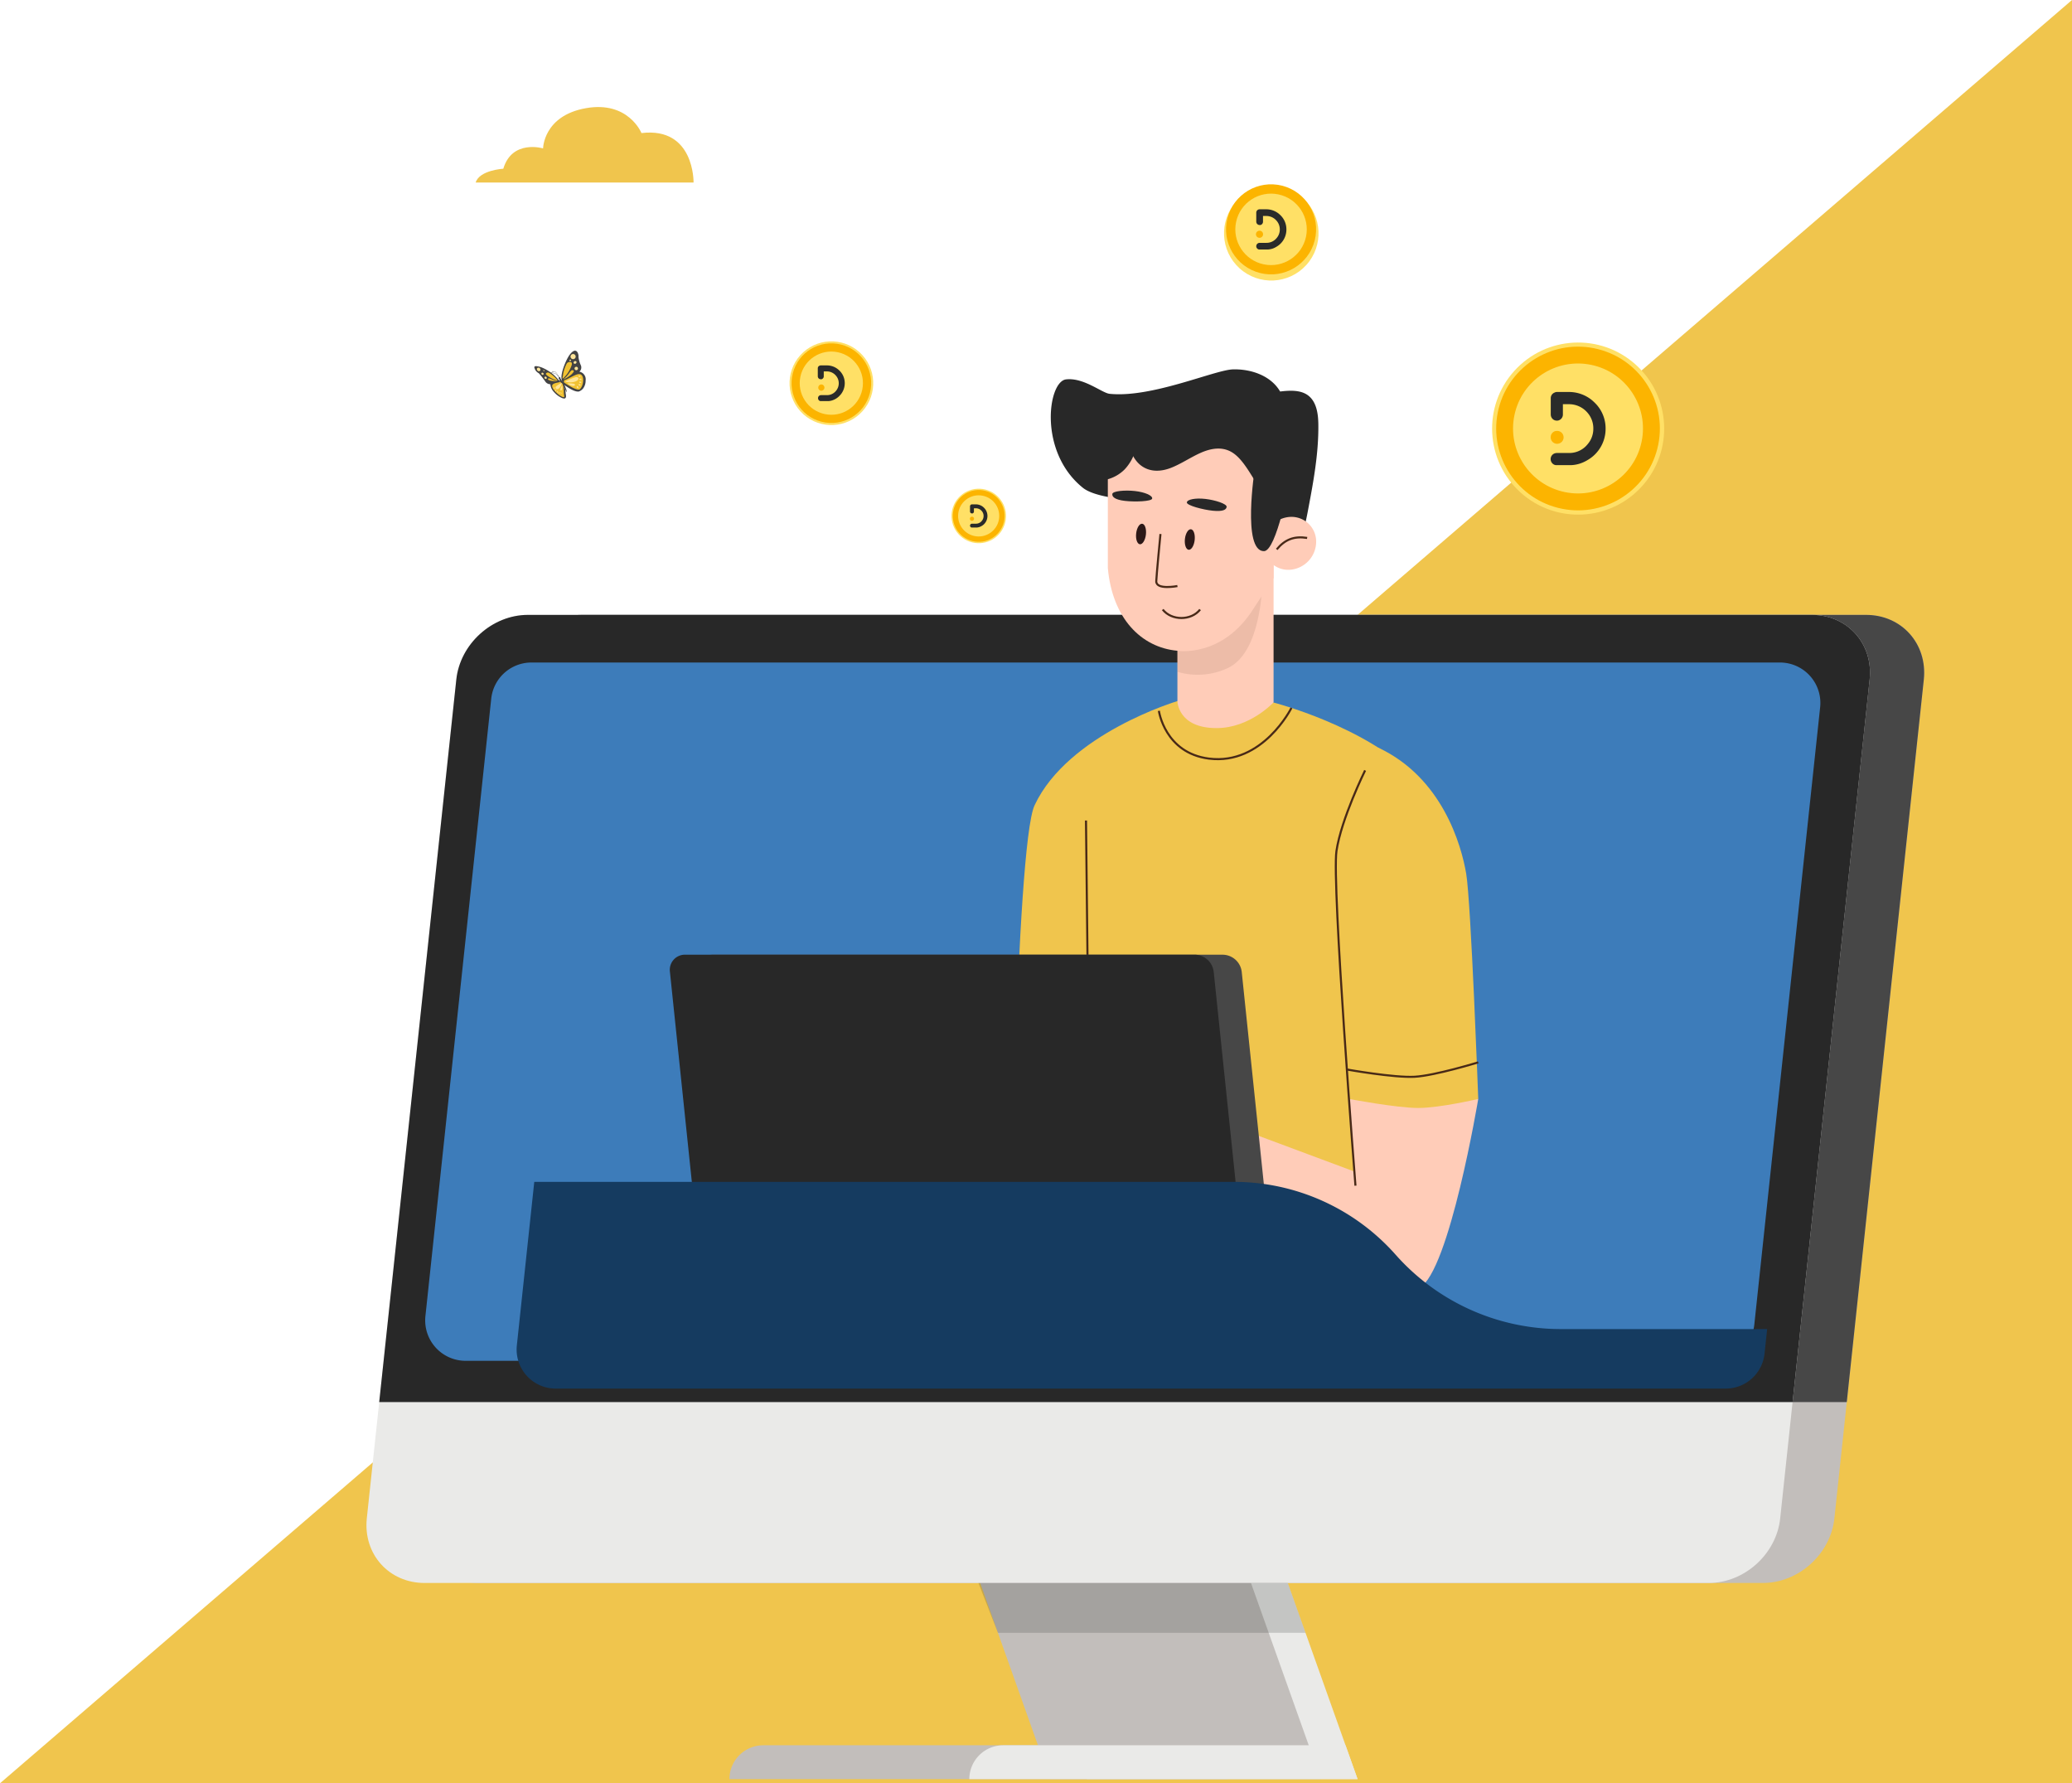 <svg xmlns="http://www.w3.org/2000/svg" viewBox="0 0 749.23 644.74"><defs><style>.cls-1{fill:#ffe066;}.cls-2{fill:#fcb400;}.cls-3{fill:#2a2b2a;}.cls-4{fill:#434343;}.cls-4,.cls-5,.cls-6{fill-rule:evenodd;}.cls-5{fill:#f1c232;}.cls-6{fill:#ffe599;}.cls-7{fill:#f0c54d;}.cls-8{fill:#c2bebb;}.cls-9{fill:#eaeae8;}.cls-10{fill:#474747;}.cls-11{fill:#282828;}.cls-12{fill:#3d7cba;}.cls-13{fill:#303231;opacity:0.2;}.cls-14{fill:#ffccb8;}.cls-15{fill:none;stroke:#482917;stroke-miterlimit:10;stroke-width:0.75px;}.cls-16{fill:#482917;opacity:0.1;}.cls-17{fill:#2c1817;}.cls-18{fill:#575461;}.cls-19{fill:#292929;}.cls-20{fill:#153b60;}</style></defs><title>pricing-bg</title><g id="Layer_2" data-name="Layer 2"><g id="Layer_1-2" data-name="Layer 1"><circle class="cls-1" cx="353.91" cy="186.54" r="9.85" transform="translate(-21.57 324.6) rotate(-47.98)"/><circle class="cls-2" cx="353.91" cy="186.54" r="9.37" transform="translate(86.39 484) rotate(-75.83)"/><circle class="cls-1" cx="353.91" cy="186.54" r="7.44" transform="translate(98.86 494.76) rotate(-78.19)"/><path class="cls-3" d="M351.44,182.35h1.49a4.21,4.21,0,0,1,2.51.89c.12.1.29.26.52.49a4.12,4.12,0,0,1,1.1,2.75v.13a4.2,4.2,0,0,1-1.25,2.92,3.86,3.86,0,0,1-.82.62,6,6,0,0,1-.59.3,3.93,3.93,0,0,1-1.23.28h-1.83a.61.61,0,0,1-.35-.18.69.69,0,0,1-.23-.51.7.7,0,0,1,.41-.64.83.83,0,0,1,.32-.06h1.38a2.71,2.71,0,0,0,1.91-.75,3.59,3.59,0,0,0,.47-.59,2.62,2.62,0,0,0,.41-1.38v-.14a2.66,2.66,0,0,0-.65-1.71,2.76,2.76,0,0,0-2.22-1h-.62v1.14a.7.7,0,0,1-.52.72.62.62,0,0,1-.18,0h0a.69.69,0,0,1-.65-.41.81.81,0,0,1-.06-.31v-1.85a.69.69,0,0,1,.45-.66A.68.68,0,0,1,351.44,182.35Z"/><path class="cls-2" d="M351.48,186.81h0a.73.73,0,0,1,.72.75.73.73,0,0,1-.4.65.88.88,0,0,1-.33.08.73.73,0,0,1-.68-.43,1,1,0,0,1-.07-.31.74.74,0,0,1,.4-.65A.71.71,0,0,1,351.48,186.81Z"/><circle class="cls-1" cx="300.63" cy="138.54" r="15.13" transform="translate(-3.53 269.15) rotate(-47.98)"/><circle class="cls-2" cx="300.63" cy="138.54" r="14.39" transform="translate(92.7 396.1) rotate(-75.83)"/><circle class="cls-1" cx="300.63" cy="138.54" r="11.43" transform="translate(103.47 404.44) rotate(-78.19)"/><path class="cls-3" d="M296.84,132.11h2.29a6.38,6.38,0,0,1,3.84,1.37,8.68,8.68,0,0,1,.81.75,6.28,6.28,0,0,1,1.68,4.22v.2a6.4,6.4,0,0,1-1.92,4.48,5.9,5.9,0,0,1-1.25,1,6.1,6.1,0,0,1-.91.46,5.62,5.62,0,0,1-1.88.43h-2.81a1,1,0,0,1-.55-.26,1.1,1.1,0,0,1-.34-.8,1.06,1.06,0,0,1,.62-1,1.16,1.16,0,0,1,.49-.1H299a4.13,4.13,0,0,0,2.93-1.16,4.41,4.41,0,0,0,.73-.9,4.14,4.14,0,0,0,.63-2.11v-.23a4.14,4.14,0,0,0-1-2.62,4.27,4.27,0,0,0-3.42-1.56h-1V136a1.09,1.09,0,0,1-.8,1.11l-.27,0h0a1.05,1.05,0,0,1-1-.64,1.23,1.23,0,0,1-.09-.47V133.2a1,1,0,0,1,.68-1A1,1,0,0,1,296.84,132.11Z"/><path class="cls-2" d="M296.9,139H297a1.09,1.09,0,0,1,.91.5,1.13,1.13,0,0,1,.2.64,1.11,1.11,0,0,1-.62,1,1.2,1.2,0,0,1-.51.13,1.13,1.13,0,0,1-1-.67,1.24,1.24,0,0,1-.1-.47,1.11,1.11,0,0,1,.61-1A1.06,1.06,0,0,1,296.9,139Z"/><path class="cls-4" d="M193.28,132.57a.45.45,0,0,1,.37-.19c1.43,0,3.35.76,5.69,2.42s4.65,5.53,3.78,2.48c-.6-2.1,1.63-7.39,2.86-9,.91-1.21,1.69-1.68,2.3-1.41.77.34,1,1.74.89,2.17a10.07,10.07,0,0,0,.85,3,2,2,0,0,1-.52,2.34,2.81,2.81,0,0,1,2.26,3.19,4.66,4.66,0,0,1-1,3,3.64,3.64,0,0,1-1.51,1,.68.68,0,0,1-.26,0c-2.24,0-5.88-3.32-5.12-2.3a8.12,8.12,0,0,1,.67,3c.14.69.24,1.39-.12,1.68a.65.65,0,0,1-.43.13,2.57,2.57,0,0,1-1-.29,8.14,8.14,0,0,1-2.67-2.05,4.56,4.56,0,0,1-1.31-2.82,2.21,2.21,0,0,1-1.85-1,26.89,26.89,0,0,0-2.36-3,2.92,2.92,0,0,1-1.51-1.84A.48.48,0,0,1,193.28,132.57Z"/><path class="cls-5" d="M204.21,137.38c-.24,0-.41.65-.28.86a.35.35,0,0,0,.14.13,30.11,30.11,0,0,0,3,1.8c1.33.61,2.36,1,2.76.39,1.41-1.43,1.74-6.14-1.15-5.2C207.18,135.84,205,137.24,204.21,137.38Z"/><path class="cls-6" d="M206.41,129.36a.93.93,0,1,0,.39-1.26A.93.93,0,0,0,206.41,129.36Z"/><path class="cls-6" d="M207.44,131.31a.58.58,0,0,0,1-.55.58.58,0,0,0-1,.55Z"/><path class="cls-6" d="M205.93,130.42a.29.29,0,0,0,.39.12.28.28,0,0,0,.12-.39.29.29,0,0,0-.51.27Z"/><path class="cls-6" d="M207.83,133.51a.62.62,0,1,0,.26-.83A.61.61,0,0,0,207.83,133.51Z"/><path class="cls-5" d="M203.71,136.72a10.62,10.62,0,0,0,2.21-2.88c1-1.91,1.1-2.66.54-2.88a1.28,1.28,0,0,0-1.64.71,13.14,13.14,0,0,0-1.19,3.52,10.76,10.76,0,0,1-.21,1.3C203.35,136.78,203.42,137,203.71,136.72Z"/><path class="cls-5" d="M204,137.09a13.87,13.87,0,0,0,2.68-1.76c.78-.8.95-1.16.71-1.35a.66.66,0,0,0-.93.1c-.11.12-.27.3-.43.5a10.85,10.85,0,0,1-2.11,2.39C203.78,137.08,203.8,137.2,204,137.09Z"/><path class="cls-6" d="M209.14,136c0,.14.15.27.37.29s.4-.07.42-.21-.15-.27-.37-.29S209.16,135.84,209.14,136Z"/><path class="cls-6" d="M209.48,137.12c0,.14.16.26.38.28s.4-.08.41-.22-.15-.27-.37-.29S209.49,137,209.48,137.12Z"/><path class="cls-6" d="M209.42,138.09c0,.14.11.3.32.35s.41,0,.44-.15-.1-.29-.32-.34S209.45,138,209.42,138.09Z"/><path class="cls-6" d="M209.89,139.36c.08-.12,0-.31-.2-.42s-.4-.11-.47,0,0,.31.2.42S209.82,139.48,209.89,139.36Z"/><path class="cls-6" d="M209.06,140.28c.12-.08.11-.29,0-.47s-.33-.25-.44-.17-.1.29,0,.47S209,140.36,209.06,140.28Z"/><path class="cls-6" d="M208.33,136.31a18.89,18.89,0,0,0-3,1.15c-.95.39-1.43.66.3.76C209.24,138.43,210,136.34,208.33,136.31Z"/><path class="cls-6" d="M207.61,138.77a10.89,10.89,0,0,0-1.79-.17c-.57,0-.89,0,0,.46C207.53,140.07,208.44,139.21,207.61,138.77Z"/><path class="cls-5" d="M202.61,138c.11-.12.78.14.86.33a.4.4,0,0,1,0,.15,22,22,0,0,1,.42,3.1c-.07,1.1.38,2.1-.08,2-1.24,0-5.29-3.53-3.85-4.66C200.71,138.32,202.29,138.34,202.61,138Z"/><path class="cls-6" d="M200.56,140.05a.36.36,0,0,1,.05.38c-.06.13-.17.19-.25.12a.34.34,0,0,1-.05-.38C200.37,140,200.48,140,200.56,140.05Z"/><path class="cls-6" d="M201.09,140.88a.36.36,0,0,1,0,.38c-.06.13-.18.19-.26.11a.34.34,0,0,1,0-.37C200.89,140.86,201,140.81,201.09,140.88Z"/><path class="cls-6" d="M201.66,141.39a.42.42,0,0,1,.09.38c0,.15-.14.23-.23.18a.42.42,0,0,1-.09-.38C201.47,141.42,201.57,141.34,201.66,141.39Z"/><path class="cls-6" d="M202.21,142.38c-.09,0-.16-.19-.17-.36s.06-.29.15-.26.17.18.18.35S202.3,142.4,202.21,142.38Z"/><path class="cls-6" d="M203,142.41c-.08,0-.19-.1-.25-.27s0-.33,0-.35.19.1.25.28S203.07,142.39,203,142.41Z"/><path class="cls-6" d="M201,139.77a8.17,8.17,0,0,1,1.57-1.06c.52-.33.83-.46.33.6C201.9,141.48,200.49,140.74,201,139.77Z"/><path class="cls-6" d="M202.6,140.73a7,7,0,0,1,.47-1.12c.16-.36.27-.54.27.23C203.36,141.41,202.58,141.45,202.6,140.73Z"/><path class="cls-4" d="M202.81,137.08a18.44,18.44,0,0,1,1.4,2.36c.64,1.32.81,2.18.63,2.23s-.47-1.32-.91-1.94a3.57,3.57,0,0,1-.54-1,7,7,0,0,1-.75-.64,1.46,1.46,0,0,1-.33-1.12C202.38,136.64,202.6,136.82,202.81,137.08Z"/><path class="cls-4" d="M202,136.65a.34.34,0,1,1,.67.14.34.34,0,0,1-.67-.14Z"/><path class="cls-4" d="M202.22,136.62l.08-.05a9.32,9.32,0,0,0-1.26-2,2.25,2.25,0,0,0-1.18-.31l0,.08a2.2,2.2,0,0,1,1.14.3,5.9,5.9,0,0,1,1,1.48,4,4,0,0,0-1-1,7.36,7.36,0,0,0-1.52-.42l0,.09a6.88,6.88,0,0,1,1.5.41A6.2,6.2,0,0,1,202.22,136.62Z"/><path class="cls-4" d="M199.65,134.31c0,.05.07.1.18.1s.21,0,.22-.1-.07-.1-.18-.1S199.66,134.25,199.65,134.31Z"/><path class="cls-4" d="M199.18,134.65s0,.12.14.15a.2.2,0,0,0,.22,0s0-.12-.14-.15S199.2,134.6,199.18,134.65Z"/><path class="cls-6" d="M195.42,133.55a.53.53,0,0,1-.53.65.76.76,0,0,1-.75-.63.53.53,0,0,1,.53-.64A.77.77,0,0,1,195.42,133.55Z"/><path class="cls-6" d="M196.57,135.13a.33.33,0,0,1-.33.4.48.48,0,0,1-.47-.39.33.33,0,0,1,.33-.4A.47.47,0,0,1,196.57,135.13Z"/><path class="cls-6" d="M196.86,134a.16.16,0,0,1-.16.2.23.23,0,0,1-.24-.19.17.17,0,0,1,.17-.2A.24.24,0,0,1,196.86,134Z"/><path class="cls-6" d="M197.71,136.57a.35.35,0,0,1-.35.42.5.5,0,0,1-.49-.41.35.35,0,0,1,.35-.42A.5.5,0,0,1,197.71,136.57Z"/><path class="cls-5" d="M201.42,137.53a8.61,8.61,0,0,1-2.43-1c-1.36-.81-1.74-1.23-1.53-1.54a.86.86,0,0,1,1.21-.12,11,11,0,0,1,2.14,1.71,8.52,8.52,0,0,0,.68.71C201.65,137.45,201.69,137.59,201.42,137.53Z"/><path class="cls-5" d="M201.37,137.81a10.62,10.62,0,0,1-2.23-.16c-.77-.23-1-.38-1-.58s.25-.33.56-.24l.45.15a8.66,8.66,0,0,0,2.17.73C201.48,137.73,201.52,137.81,201.37,137.81Z"/><circle class="cls-1" cx="459.65" cy="82.94" r="17.12" transform="matrix(0.67, -0.74, 0.74, 0.67, 90.35, 368.91)"/><circle class="cls-2" cx="459.65" cy="82.94" r="16.28" transform="translate(266.68 508.28) rotate(-75.83)"/><circle class="cls-1" cx="459.65" cy="82.94" r="12.92" transform="translate(284.35 515.87) rotate(-78.19)"/><path class="cls-3" d="M455.36,75.67H458a7.19,7.19,0,0,1,4.35,1.55,9.42,9.42,0,0,1,.91.85,7.08,7.08,0,0,1,1.9,4.77v.23a7.15,7.15,0,0,1-3.59,6.14,7.17,7.17,0,0,1-1,.52,6.51,6.51,0,0,1-2.12.48h-3.18a1.09,1.09,0,0,1-.62-.3,1.2,1.2,0,0,1-.39-.9,1.22,1.22,0,0,1,.71-1.1,1.42,1.42,0,0,1,.55-.11h2.4a4.66,4.66,0,0,0,3.32-1.31,5.84,5.84,0,0,0,.82-1,4.7,4.7,0,0,0,.71-2.39v-.25a4.7,4.7,0,0,0-1.13-3,4.83,4.83,0,0,0-3.86-1.76h-1.08v2a1.23,1.23,0,0,1-.9,1.26,2,2,0,0,1-.31,0h0a1.2,1.2,0,0,1-1.13-.73,1.5,1.5,0,0,1-.1-.52V76.9a1.21,1.21,0,0,1,1.18-1.23Z"/><path class="cls-2" d="M455.43,83.41h.07a1.27,1.27,0,0,1,1,.56,1.31,1.31,0,0,1,.22.74,1.25,1.25,0,0,1-.7,1.13,1.53,1.53,0,0,1-.58.14,1.29,1.29,0,0,1-1.18-.76,1.57,1.57,0,0,1-.11-.53,1.3,1.3,0,0,1,1.25-1.28Z"/><path class="cls-7" d="M172,66h78.79s.41-20.19-18.84-17.89c0,0-4.7-11.72-20.08-9s-15.49,14.54-15.49,14.54S185.17,50.31,182,61C182,61,173.34,61.5,172,66Z"/><polyline class="cls-7" points="0 644.74 749.23 644.74 749.23 0"/><path class="cls-8" d="M439.49,631H276a12.24,12.24,0,0,0-12.24,12.24H443.84Z"/><polygon class="cls-9" points="490.89 643.21 392.98 643.21 337.41 487.08 435.32 487.08 490.89 643.21"/><polygon class="cls-8" points="477.58 643.21 379.67 643.21 324.1 487.08 422.01 487.08 477.58 643.21"/><path class="cls-8" d="M173.12,572.32H637.44c12.91,0,24.49-10.43,25.87-23.35,6.79-63.64,25.55-239.67,32.34-303.31,1.37-12.91-8-23.35-20.89-23.35H210.45c-12.91,0-24.5,10.47-25.87,23.38L152.24,548.94C150.86,561.85,160.21,572.32,173.12,572.32Z"/><path class="cls-10" d="M695.65,245.69,667.79,506.92H156.72l27.86-261.23c1.37-12.91,13-23.38,25.87-23.38H674.77C687.68,222.31,697,232.78,695.65,245.69Z"/><path class="cls-9" d="M153.53,572.32H617.84c12.92,0,24.5-10.43,25.87-23.35,6.79-63.64,25.56-239.67,32.34-303.31,1.38-12.91-8-23.35-20.89-23.35H190.86c-12.92,0-24.5,10.47-25.88,23.38L132.64,548.94C131.27,561.85,140.62,572.32,153.53,572.32Z"/><path class="cls-11" d="M676.06,245.69,648.2,506.92H137.12L165,245.69c1.38-12.91,13-23.38,25.88-23.38H655.17C668.08,222.31,677.43,232.78,676.06,245.69Z"/><path class="cls-12" d="M658.16,255.7,634.35,478.94A14.61,14.61,0,0,1,619.82,492H168.36a14.62,14.62,0,0,1-14.53-16.17l23.8-223.23a14.62,14.62,0,0,1,14.54-13.07H643.62A14.62,14.62,0,0,1,658.16,255.7Z"/><path class="cls-9" d="M486.53,631H362.75a12.24,12.24,0,0,0-12.24,12.24H490.89Z"/><polygon class="cls-13" points="353.8 572.32 465.66 572.32 472.07 590.33 360.85 590.33 353.8 572.32"/><path class="cls-7" d="M512.82,476.18s8.43-185.77-1.12-195.39C493.47,262.41,460.52,254,460.52,254l-34.77-.52s-39.49,11.73-51.65,37.67C367.23,305.79,365,465.64,365,465.64s39.13,16.13,84.23,17.87S512.82,476.18,512.82,476.18Z"/><path class="cls-14" d="M534.53,397.32s-10.42,62.42-21.26,68.32c-6.44,3.51-65.14-22.07-65.14-22.07l-3.39-36.78,45.07,16.8-2-26.27Z"/><path class="cls-15" d="M392.69,296.66s1.06,92.87,1.19,115.75"/><path class="cls-11" d="M412.41,181c-5.43-.32-16.59-1.24-20.83-4.63-16.21-13-12.67-38.43-6.11-39.2,6.4-.75,13,4.92,15.76,5.21,15.22,1.57,38-8.64,44.59-8.83s13.76,2.29,17.07,8c3.35-.4,7.27-.64,10,1.33,3.17,2.29,3.78,6.71,3.82,10.61.13,10.54-1.84,21-3.8,31.33-.76,4-1.58,8.17-3.91,11.54a20.57,20.57,0,0,1-9.18,6.87,33.71,33.71,0,0,1-16.25,2.44c-9-.88-17.26-5.35-24.57-10.66C413.28,190.86,416.14,187,412.41,181Z"/><path class="cls-14" d="M456.9,197a8.92,8.92,0,0,0,9.51,9,10.22,10.22,0,0,0,9.51-10.11,8.92,8.92,0,0,0-9.51-9A10.21,10.21,0,0,0,456.9,197Z"/><path class="cls-14" d="M460.52,202.93v51s-8.55,9.31-20.6,9.31c-14.17,0-14.17-9.83-14.17-9.83V202.93Z"/><path class="cls-16" d="M456.6,202.93s1.55,31.53-12.34,38.46a25.67,25.67,0,0,1-18.51,1.5v-40Z"/><path class="cls-14" d="M400.59,158.17v47.2c1.61,18.07,12,28.73,25.16,29.91,0,0,16.38,2.72,27.67-15.47l7.1-10.81V158.17Z"/><path class="cls-11" d="M429.16,181.65c-.12,1.08,5.82,2.64,9.39,3s4.91-.33,5-1.41-4.15-2.46-7.72-2.86S429.28,180.56,429.16,181.65Z"/><path class="cls-17" d="M428.46,194.86c-.23,2,.37,3.8,1.35,3.91s1.95-1.46,2.18-3.51-.37-3.8-1.34-3.91S428.69,192.81,428.46,194.86Z"/><path class="cls-11" d="M416.63,180.23c-.12,1.08-6.26,1.28-9.83.87s-4.71-1.42-4.59-2.5,4.59-1.47,8.17-1.07S416.75,179.14,416.63,180.23Z"/><path class="cls-17" d="M414.36,193.27c-.23,2-1.21,3.62-2.18,3.51s-1.58-1.86-1.35-3.91,1.21-3.62,2.19-3.51S414.59,191.22,414.36,193.27Z"/><path class="cls-15" d="M472.66,194.49c-4.66-.74-8,.51-11,4.14"/><path class="cls-11" d="M462,182.35c-6.94-2.4-10-14.94-16.6-18.87-3.51-2.09-7.54-1.39-11.17.21s-7.09,4-10.76,5.44-7.78,1.67-11.11-1-5.5-8.82-4-13.85a1.67,1.67,0,0,0,1.55,1.1c15.25-1.47,29.71-9.66,44.65-5,4.3,1.35,9,3.68,11.05,9.28C468.07,166.34,464.22,175.58,462,182.35Z"/><path class="cls-11" d="M453.7,169.7s-4.63,29.57,3.34,29.57c4.56,0,9.3-25.75,9.3-25.75Z"/><path class="cls-15" d="M419.62,193.07s-1.48,15.29-1.52,17.08c-.06,3.25,7.65,1.73,7.65,1.73"/><path class="cls-15" d="M420.43,220.38c3.2,4.07,10.3,4.09,13.52,0"/><path class="cls-11" d="M410.72,154.68a16.53,16.53,0,0,1-4.11,15.09,13.82,13.82,0,0,1-13.33,3.52V157Z"/><path class="cls-15" d="M419.05,257s2.12,15.25,18.1,17.27c19.5,2.46,29.83-18.34,29.83-18.34"/><path class="cls-7" d="M534.53,397.32s-2.61-71-4.35-81.4-8.68-34.73-31.71-45.56c0,0-16,23.86-15.17,42.09s4.52,84.87,4.52,84.87,17.18,3.26,25,3.26S534.53,397.32,534.53,397.32Z"/><path class="cls-15" d="M487.24,386.71s16.89,3,24.28,2.59,23-5.21,23-5.21"/><path class="cls-15" d="M493.62,278.54S485,296,483.26,307.68s6.87,121,6.87,121"/><path class="cls-10" d="M272.05,481.13H456.37a5.45,5.45,0,0,0,5.52-6.16L449,351.33a7,7,0,0,0-6.8-6.16H257.88a5.44,5.44,0,0,0-5.52,6.16L265.25,475A7,7,0,0,0,272.05,481.13Z"/><path class="cls-11" d="M242.24,351.33,255.14,475a7,7,0,0,0,6.81,6.17H446.27a5.43,5.43,0,0,0,5.49-6.17L438.87,351.33a7,7,0,0,0-6.78-6.17H247.77A5.47,5.47,0,0,0,242.24,351.33Z"/><path class="cls-18" d="M308.42,460.61H395.5a14.7,14.7,0,0,1,14.27,12.92l.82,7.87H297.66l-.82-7.87A11.43,11.43,0,0,1,308.42,460.61Z"/><polygon class="cls-19" points="425.73 469.04 438.24 469.04 437.98 466.51 425.47 466.51 425.73 469.04"/><polygon class="cls-19" points="426.15 473.04 438.66 473.04 438.39 470.51 425.89 470.51 426.15 473.04"/><polygon class="cls-19" points="426.57 477.05 439.07 477.05 438.81 474.52 426.3 474.52 426.57 477.05"/><path class="cls-20" d="M186.89,486.42l6.3-59.12h253a78.07,78.07,0,0,1,58.47,26.34h0a79.78,79.78,0,0,0,59.71,26.88H639l-.95,8.89a14.11,14.11,0,0,1-14,12.63H200.93A14.12,14.12,0,0,1,186.89,486.42Z"/><circle class="cls-1" cx="570.65" cy="154.94" r="31.11" transform="translate(73.56 475.18) rotate(-47.98)"/><circle class="cls-2" cx="570.65" cy="154.94" r="29.59" transform="translate(280.69 670.28) rotate(-75.83)"/><circle class="cls-1" cx="570.65" cy="154.94" r="23.49" transform="translate(302.15 681.77) rotate(-78.19)"/><path class="cls-3" d="M562.85,141.72h4.71a13.14,13.14,0,0,1,7.9,2.81,18.72,18.72,0,0,1,1.66,1.55,12.89,12.89,0,0,1,3.46,8.67v.42a13,13,0,0,1-6.52,11.16,13,13,0,0,1-1.88.95,11.9,11.9,0,0,1-3.86.88h-5.78a2,2,0,0,1-1.12-.54,2.24,2.24,0,0,1-.71-1.64,2.18,2.18,0,0,1,1.29-2,2.55,2.55,0,0,1,1-.2h4.36a8.49,8.49,0,0,0,6-2.38,11.22,11.22,0,0,0,1.5-1.85,8.53,8.53,0,0,0,1.28-4.35v-.46a8.55,8.55,0,0,0-2-5.4,8.76,8.76,0,0,0-7-3.2h-2v3.59a2.24,2.24,0,0,1-1.64,2.29,3.15,3.15,0,0,1-.56.06h0a2.17,2.17,0,0,1-2-1.32,2.3,2.3,0,0,1-.19-.95V144a2.16,2.16,0,0,1,1.41-2.08A1.86,1.86,0,0,1,562.85,141.72Z"/><path class="cls-2" d="M563,155.8h.12a2.29,2.29,0,0,1,1.87,1,2.34,2.34,0,0,1,.4,1.33,2.29,2.29,0,0,1-1.27,2.06,2.68,2.68,0,0,1-1.05.26,2.37,2.37,0,0,1-2.15-1.38,2.8,2.8,0,0,1-.2-1,2.32,2.32,0,0,1,1.26-2.06A2.41,2.41,0,0,1,563,155.8Z"/></g></g></svg>